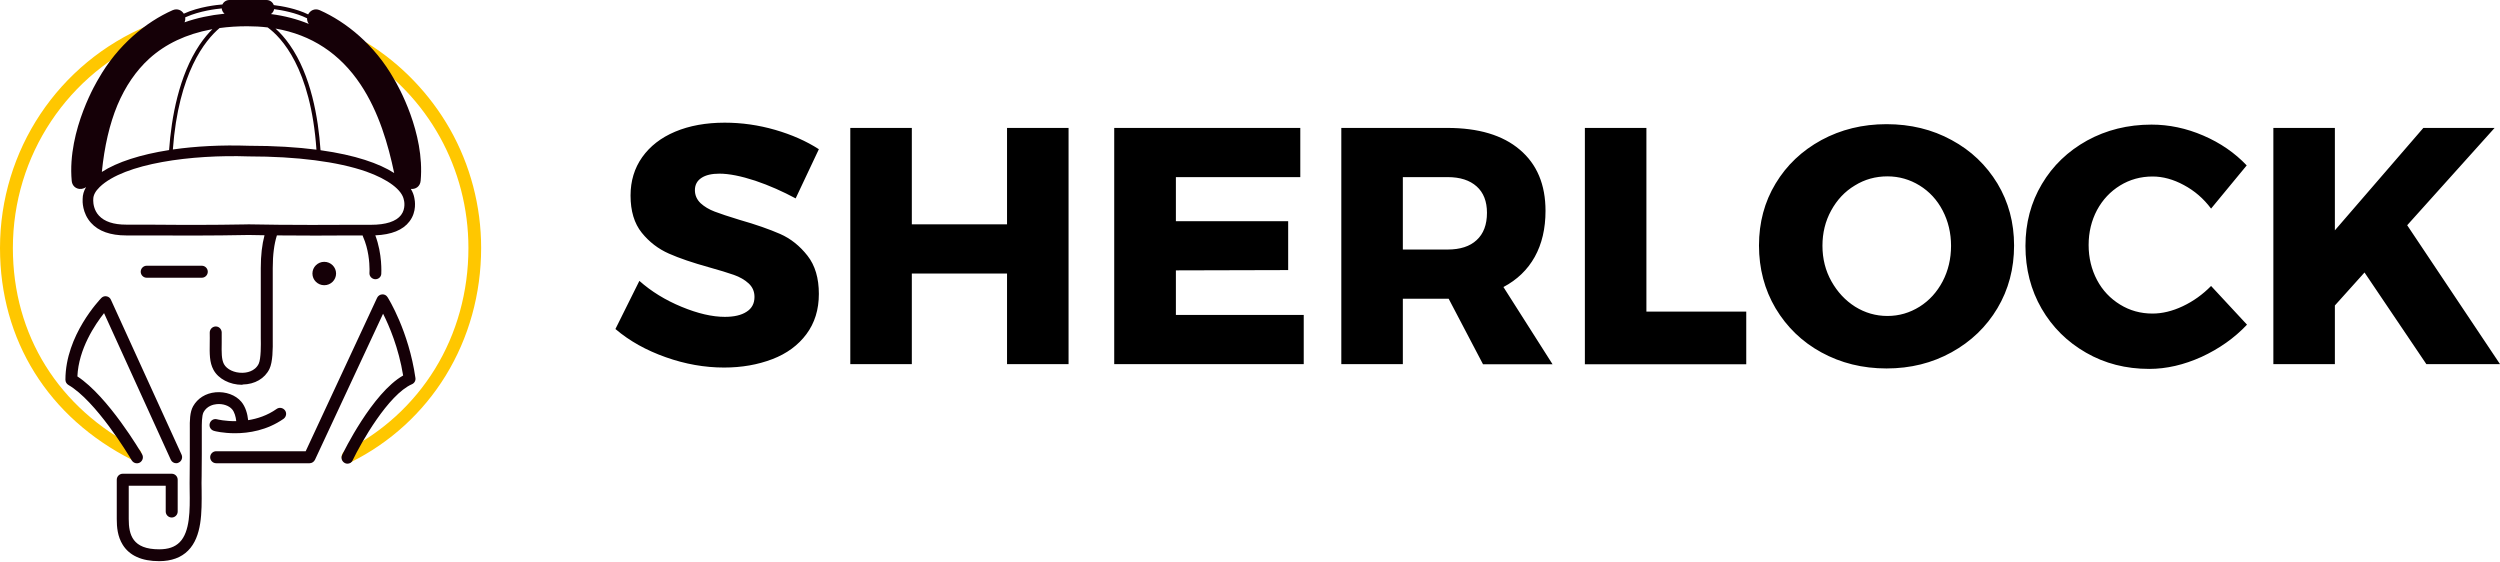 <svg width="160" height="36" viewBox="0 0 160 36" fill="none" xmlns="http://www.w3.org/2000/svg">
<path d="M137.696 7.975C138.817 7.975 139.919 8.206 141.011 8.676C142.103 9.146 143.023 9.78 143.789 10.586L141.509 13.35C141.02 12.697 140.446 12.208 139.765 11.843C139.095 11.479 138.424 11.296 137.763 11.296C137.006 11.296 136.307 11.488 135.684 11.872C135.061 12.256 134.572 12.774 134.208 13.446C133.854 14.118 133.672 14.857 133.672 15.682C133.672 16.498 133.854 17.247 134.208 17.919C134.563 18.59 135.061 19.109 135.684 19.492C136.307 19.876 136.996 20.068 137.763 20.068C138.376 20.068 139.028 19.915 139.698 19.598C140.369 19.281 140.972 18.849 141.509 18.302L143.808 20.779C142.994 21.642 142.017 22.324 140.896 22.842C139.765 23.351 138.654 23.61 137.552 23.61C136.057 23.61 134.707 23.264 133.509 22.573C132.302 21.882 131.353 20.942 130.663 19.752C129.974 18.561 129.629 17.218 129.629 15.74C129.629 14.271 129.983 12.947 130.683 11.776C131.382 10.596 132.35 9.674 133.576 8.993C134.802 8.321 136.172 7.975 137.696 7.975ZM120.738 7.947C122.271 7.947 123.66 8.283 124.905 8.964C126.151 9.636 127.119 10.567 127.837 11.747C128.546 12.928 128.901 14.252 128.901 15.711C128.901 17.189 128.546 18.533 127.837 19.723C127.128 20.913 126.151 21.854 124.905 22.544C123.66 23.235 122.271 23.581 120.738 23.581C119.205 23.581 117.816 23.235 116.57 22.554C115.325 21.873 114.357 20.932 113.638 19.732C112.929 18.533 112.575 17.189 112.575 15.711C112.575 14.243 112.929 12.918 113.638 11.747C114.347 10.567 115.325 9.645 116.57 8.964C117.816 8.292 119.195 7.947 120.738 7.947ZM46.381 7.851C47.473 7.851 48.546 8.004 49.61 8.311C50.673 8.619 51.602 9.031 52.407 9.549L50.922 12.697C50.098 12.256 49.245 11.872 48.335 11.565C47.425 11.267 46.659 11.114 46.045 11.114C45.557 11.114 45.174 11.2 44.896 11.383C44.618 11.565 44.474 11.824 44.474 12.17C44.474 12.496 44.599 12.774 44.838 13.005C45.078 13.225 45.384 13.408 45.739 13.542C46.093 13.676 46.63 13.859 47.329 14.07C48.374 14.367 49.245 14.675 49.926 14.972C50.606 15.27 51.19 15.74 51.679 16.364C52.168 16.988 52.407 17.803 52.407 18.811C52.407 19.819 52.139 20.673 51.612 21.383C51.085 22.093 50.357 22.631 49.428 22.986C48.498 23.341 47.473 23.523 46.343 23.523C45.097 23.523 43.852 23.303 42.606 22.861C41.361 22.42 40.287 21.825 39.387 21.057L40.92 17.976C41.677 18.648 42.577 19.205 43.622 19.636C44.666 20.068 45.586 20.279 46.39 20.279C46.975 20.279 47.444 20.174 47.78 19.953C48.115 19.742 48.287 19.425 48.287 19.003C48.287 18.657 48.163 18.37 47.914 18.139C47.665 17.909 47.349 17.727 46.965 17.592C46.582 17.458 46.055 17.295 45.365 17.103C44.331 16.815 43.478 16.527 42.807 16.229C42.136 15.932 41.552 15.49 41.073 14.895C40.594 14.3 40.355 13.504 40.355 12.515C40.355 11.584 40.604 10.759 41.102 10.058C41.6 9.358 42.299 8.81 43.21 8.427C44.12 8.043 45.183 7.851 46.381 7.851ZM92.627 8.187C94.62 8.187 96.172 8.647 97.265 9.578C98.367 10.509 98.913 11.815 98.913 13.494C98.913 14.627 98.683 15.615 98.223 16.441C97.763 17.266 97.092 17.909 96.22 18.37L99.363 23.312H94.908V23.303L92.714 19.118H89.782V23.303H85.844V8.187H92.627ZM105.37 8.187V19.944H111.76V23.312H101.432V8.187H105.37ZM58.357 8.187V14.358H64.45V8.187H68.388V23.303H64.45V17.506H58.357V23.303H54.419V8.187H58.357ZM83.219 8.187V11.335H75.257V14.156H82.443V17.285L75.257 17.304V20.155H83.439V23.303H71.31V8.187H83.219ZM149.432 8.187V14.742L155.095 8.187H159.655L154.06 14.415L160 23.303H155.286L151.329 17.439L149.432 19.55V23.303H145.495V8.187H149.432ZM120.795 11.287C120.038 11.287 119.339 11.479 118.707 11.872C118.065 12.256 117.566 12.793 117.193 13.475C116.819 14.156 116.637 14.905 116.637 15.73C116.637 16.565 116.829 17.323 117.212 18.005C117.595 18.686 118.093 19.224 118.726 19.627C119.358 20.02 120.048 20.222 120.795 20.222C121.543 20.222 122.223 20.02 122.855 19.627C123.478 19.233 123.966 18.696 124.331 18.005C124.685 17.323 124.867 16.565 124.867 15.73C124.867 14.915 124.685 14.156 124.331 13.475C123.976 12.793 123.478 12.256 122.855 11.872C122.232 11.488 121.543 11.287 120.795 11.287ZM92.647 11.335H89.782V15.97H92.647C93.451 15.97 94.074 15.769 94.505 15.366C94.946 14.963 95.166 14.377 95.166 13.619C95.166 12.889 94.946 12.323 94.505 11.93C94.065 11.536 93.451 11.335 92.647 11.335Z" fill="black"/>
<path d="M22.276 29.637C22.122 29.637 21.979 29.551 21.911 29.407C21.816 29.205 21.892 28.956 22.093 28.86C24.47 27.67 26.453 25.856 27.832 23.619C29.241 21.335 29.979 18.658 29.979 15.874C29.979 10.788 27.401 6.142 23.08 3.455C22.889 3.34 22.831 3.081 22.946 2.889C23.061 2.697 23.32 2.639 23.511 2.755C25.696 4.117 27.516 6.018 28.791 8.254C30.103 10.567 30.793 13.197 30.793 15.865C30.793 18.802 30.007 21.623 28.522 24.042C27.066 26.412 24.968 28.332 22.457 29.579C22.4 29.628 22.343 29.637 22.276 29.637Z" fill="#FFC700"/>
<path d="M8.642 29.483C8.584 29.483 8.517 29.474 8.46 29.436C3.085 26.719 0 21.777 0 15.874C0 9.617 3.727 4.021 9.495 1.622C9.705 1.536 9.945 1.632 10.031 1.843C10.117 2.054 10.022 2.294 9.811 2.38C4.35 4.655 0.824 9.953 0.824 15.874C0.824 21.45 3.746 26.134 8.834 28.716C9.035 28.821 9.111 29.061 9.016 29.263C8.929 29.407 8.786 29.483 8.642 29.483Z" fill="#FFC700"/>
<path d="M15.444 25.712C15.712 26.029 15.84 26.487 15.881 26.891C16.468 26.798 17.112 26.591 17.705 26.172C17.878 26.048 18.117 26.096 18.242 26.268C18.366 26.441 18.319 26.681 18.146 26.806C17.083 27.545 15.923 27.727 15.042 27.727C14.275 27.727 13.739 27.593 13.691 27.574C13.49 27.516 13.365 27.314 13.423 27.103C13.48 26.902 13.681 26.777 13.892 26.835C13.906 26.839 14.411 26.965 15.12 26.954C15.092 26.673 15.006 26.376 14.86 26.201C14.659 25.961 14.266 25.827 13.873 25.865C13.653 25.884 13.25 25.98 13.03 26.374C12.905 26.604 12.915 27.18 12.915 27.459L12.915 28.136C12.915 28.177 12.915 28.218 12.915 28.258L12.915 28.925C12.915 28.959 12.915 28.993 12.915 29.025L12.914 29.215C12.913 29.888 12.911 30.302 12.905 30.472C12.896 30.76 12.896 31.067 12.905 31.393C12.915 32.776 12.934 34.34 12.034 35.242C11.593 35.684 10.97 35.914 10.184 35.914C9.073 35.914 8.287 35.559 7.856 34.868C7.521 34.33 7.473 33.735 7.473 33.217V30.702C7.473 30.491 7.645 30.319 7.856 30.319H10.989C11.2 30.319 11.372 30.491 11.372 30.702V32.737C11.372 32.948 11.2 33.121 10.989 33.121C10.778 33.121 10.606 32.948 10.606 32.737V31.086H8.239V33.217C8.239 34.225 8.479 35.156 10.184 35.156C10.769 35.156 11.19 35.012 11.497 34.705C12.168 34.033 12.158 32.632 12.139 31.403C12.139 31.067 12.129 30.75 12.139 30.443C12.144 30.292 12.147 29.906 12.148 29.288L12.148 29.105C12.148 29.074 12.148 29.042 12.148 29.009L12.148 28.702C12.148 28.666 12.148 28.63 12.148 28.594L12.148 27.468C12.139 26.931 12.148 26.374 12.359 26C12.647 25.491 13.164 25.165 13.796 25.107C14.448 25.049 15.08 25.28 15.444 25.712ZM24.805 19.022C24.862 19.109 26.156 21.191 26.587 24.186C26.616 24.358 26.52 24.522 26.366 24.589C24.853 25.251 23.109 28.332 22.572 29.455C22.515 29.599 22.381 29.675 22.237 29.675C22.18 29.675 22.122 29.666 22.074 29.637C21.883 29.541 21.806 29.32 21.892 29.128C21.969 28.956 23.828 25.155 25.801 24.032C25.514 22.266 24.91 20.855 24.517 20.078L20.158 29.426C20.091 29.56 19.957 29.647 19.813 29.647H13.835C13.624 29.647 13.451 29.474 13.451 29.263C13.451 29.052 13.624 28.879 13.835 28.879H19.564L24.134 19.061C24.192 18.936 24.316 18.849 24.46 18.84C24.604 18.83 24.728 18.898 24.805 19.022ZM6.821 18.965C6.946 18.984 7.051 19.07 7.099 19.185L11.621 29.1C11.708 29.292 11.621 29.522 11.43 29.608C11.382 29.637 11.325 29.647 11.277 29.647C11.133 29.647 10.989 29.56 10.932 29.426L6.659 20.04C6.084 20.769 5.03 22.324 4.953 24.09C6.927 25.385 9.006 28.917 9.092 29.071C9.198 29.253 9.14 29.483 8.958 29.599C8.776 29.704 8.546 29.647 8.431 29.464L8.429 29.461L8.409 29.427C8.177 29.032 6.128 25.654 4.378 24.637C4.263 24.57 4.187 24.445 4.187 24.301C4.187 21.45 6.4 19.166 6.486 19.07C6.572 18.984 6.697 18.936 6.821 18.965ZM17.054 0C17.271 0 17.453 0.135 17.522 0.326C18.045 0.389 18.953 0.547 19.722 0.921C19.85 0.674 20.139 0.509 20.465 0.653C22.151 1.401 23.981 2.87 25.217 5.058C25.217 5.058 25.219 5.062 25.224 5.07L25.238 5.092C25.45 5.448 27.201 8.489 26.922 11.565C26.89 11.947 26.583 12.124 26.293 12.09C26.413 12.287 26.487 12.485 26.52 12.678C26.548 12.813 26.692 13.542 26.203 14.175C25.79 14.723 25.052 15.018 24.02 15.062C24.479 16.278 24.402 17.471 24.402 17.525C24.393 17.717 24.23 17.87 24.029 17.87H24C23.789 17.851 23.626 17.669 23.645 17.458C23.645 17.454 23.649 17.396 23.65 17.297L23.65 17.224C23.647 16.821 23.594 15.96 23.233 15.145C23.222 15.12 23.214 15.094 23.208 15.068L22.467 15.068C21.816 15.068 21.03 15.078 20.187 15.078C19.399 15.078 18.56 15.075 17.721 15.066C17.545 15.624 17.456 16.307 17.456 17.151V21.633C17.466 22.362 17.456 23.168 17.245 23.61C16.948 24.224 16.306 24.598 15.53 24.608C15.521 24.627 15.511 24.627 15.492 24.627C14.707 24.627 13.969 24.243 13.662 23.667C13.403 23.188 13.413 22.64 13.423 21.95C13.423 21.738 13.432 21.527 13.423 21.287C13.423 21.076 13.586 20.903 13.796 20.894C14.007 20.884 14.18 21.057 14.189 21.268V21.95C14.18 22.535 14.17 22.996 14.333 23.303C14.515 23.639 14.994 23.869 15.511 23.859C15.741 23.859 16.306 23.792 16.556 23.284C16.709 22.967 16.699 22.017 16.69 21.652V17.16C16.69 16.337 16.771 15.646 16.929 15.056C16.587 15.052 16.247 15.046 15.914 15.039C13.653 15.087 11.066 15.078 9.351 15.068H8.077C7.071 15.068 6.304 14.799 5.825 14.262C5.26 13.638 5.279 12.87 5.289 12.736C5.289 12.473 5.363 12.217 5.51 11.97C5.186 12.225 4.632 12.085 4.589 11.565C4.292 8.292 6.295 5.058 6.295 5.058C7.53 2.87 9.36 1.401 11.047 0.653C11.351 0.519 11.624 0.654 11.763 0.875C12.745 0.423 13.919 0.31 14.235 0.285C14.313 0.117 14.485 0 14.687 0H17.054ZM20.752 16.757C21.17 16.757 21.509 17.092 21.509 17.506C21.509 17.919 21.17 18.254 20.752 18.254C20.334 18.254 19.995 17.919 19.995 17.506C19.995 17.092 20.334 16.757 20.752 16.757ZM12.915 17.007C13.126 17.007 13.298 17.18 13.298 17.391C13.298 17.602 13.126 17.775 12.915 17.775H9.389C9.178 17.775 9.006 17.602 9.006 17.391C9.006 17.18 9.178 17.007 9.389 17.007H12.915ZM6.381 11.968C6.103 12.237 5.969 12.496 5.969 12.745V12.774C5.969 12.774 5.968 12.786 5.967 12.808L5.967 12.848C5.969 13.019 6.009 13.454 6.333 13.801C6.687 14.185 7.272 14.377 8.077 14.377H9.351C10.06 14.385 10.919 14.391 11.843 14.393L12.546 14.393C13.575 14.391 14.656 14.382 15.679 14.363L15.914 14.358C17.161 14.384 18.508 14.393 19.751 14.394L20.212 14.394C21.046 14.394 21.82 14.39 22.467 14.387H23.741C24.69 14.387 25.351 14.175 25.667 13.763C25.983 13.35 25.859 12.841 25.859 12.841L25.849 12.803C25.744 12.16 24.843 11.479 23.435 10.979C21.614 10.346 19.018 10.01 15.904 10.01H15.895C12.292 9.885 7.962 10.442 6.381 11.968ZM17.632 1.828L17.66 1.854C17.928 2.096 18.235 2.429 18.548 2.879C19.902 4.815 20.37 7.53 20.514 9.614C22.739 9.924 24.267 10.46 25.228 11.074C24.852 9.284 24.256 7.18 23.08 5.413C21.76 3.429 19.936 2.228 17.632 1.828ZM13.594 1.868L13.515 1.882C11.924 2.181 10.595 2.807 9.552 3.753C8.709 4.52 8.019 5.528 7.511 6.737C7.012 7.939 6.681 9.374 6.518 11.004C7.501 10.369 9.002 9.888 10.821 9.604C10.971 7.53 11.443 4.852 12.771 2.87C13.059 2.443 13.343 2.115 13.594 1.868ZM15.828 1.68C15.206 1.68 14.614 1.718 14.052 1.795C13.146 2.56 11.425 4.641 11.063 9.567C12.521 9.357 14.171 9.27 15.914 9.329C17.58 9.329 19.019 9.42 20.253 9.579C19.889 4.345 17.997 2.384 17.132 1.756C16.712 1.705 16.277 1.68 15.828 1.68ZM17.544 0.585C17.52 0.716 17.445 0.828 17.34 0.9C18.206 1.011 19.014 1.222 19.764 1.531C19.68 1.421 19.647 1.294 19.653 1.171C18.937 0.815 18.069 0.654 17.544 0.585ZM11.92 1.083L11.852 1.114C11.868 1.219 11.856 1.328 11.809 1.429C12.59 1.153 13.444 0.969 14.37 0.876C14.259 0.787 14.189 0.65 14.189 0.499L14.193 0.539C13.823 0.572 12.792 0.697 11.92 1.083Z" fill="#150007"/>
</svg>

